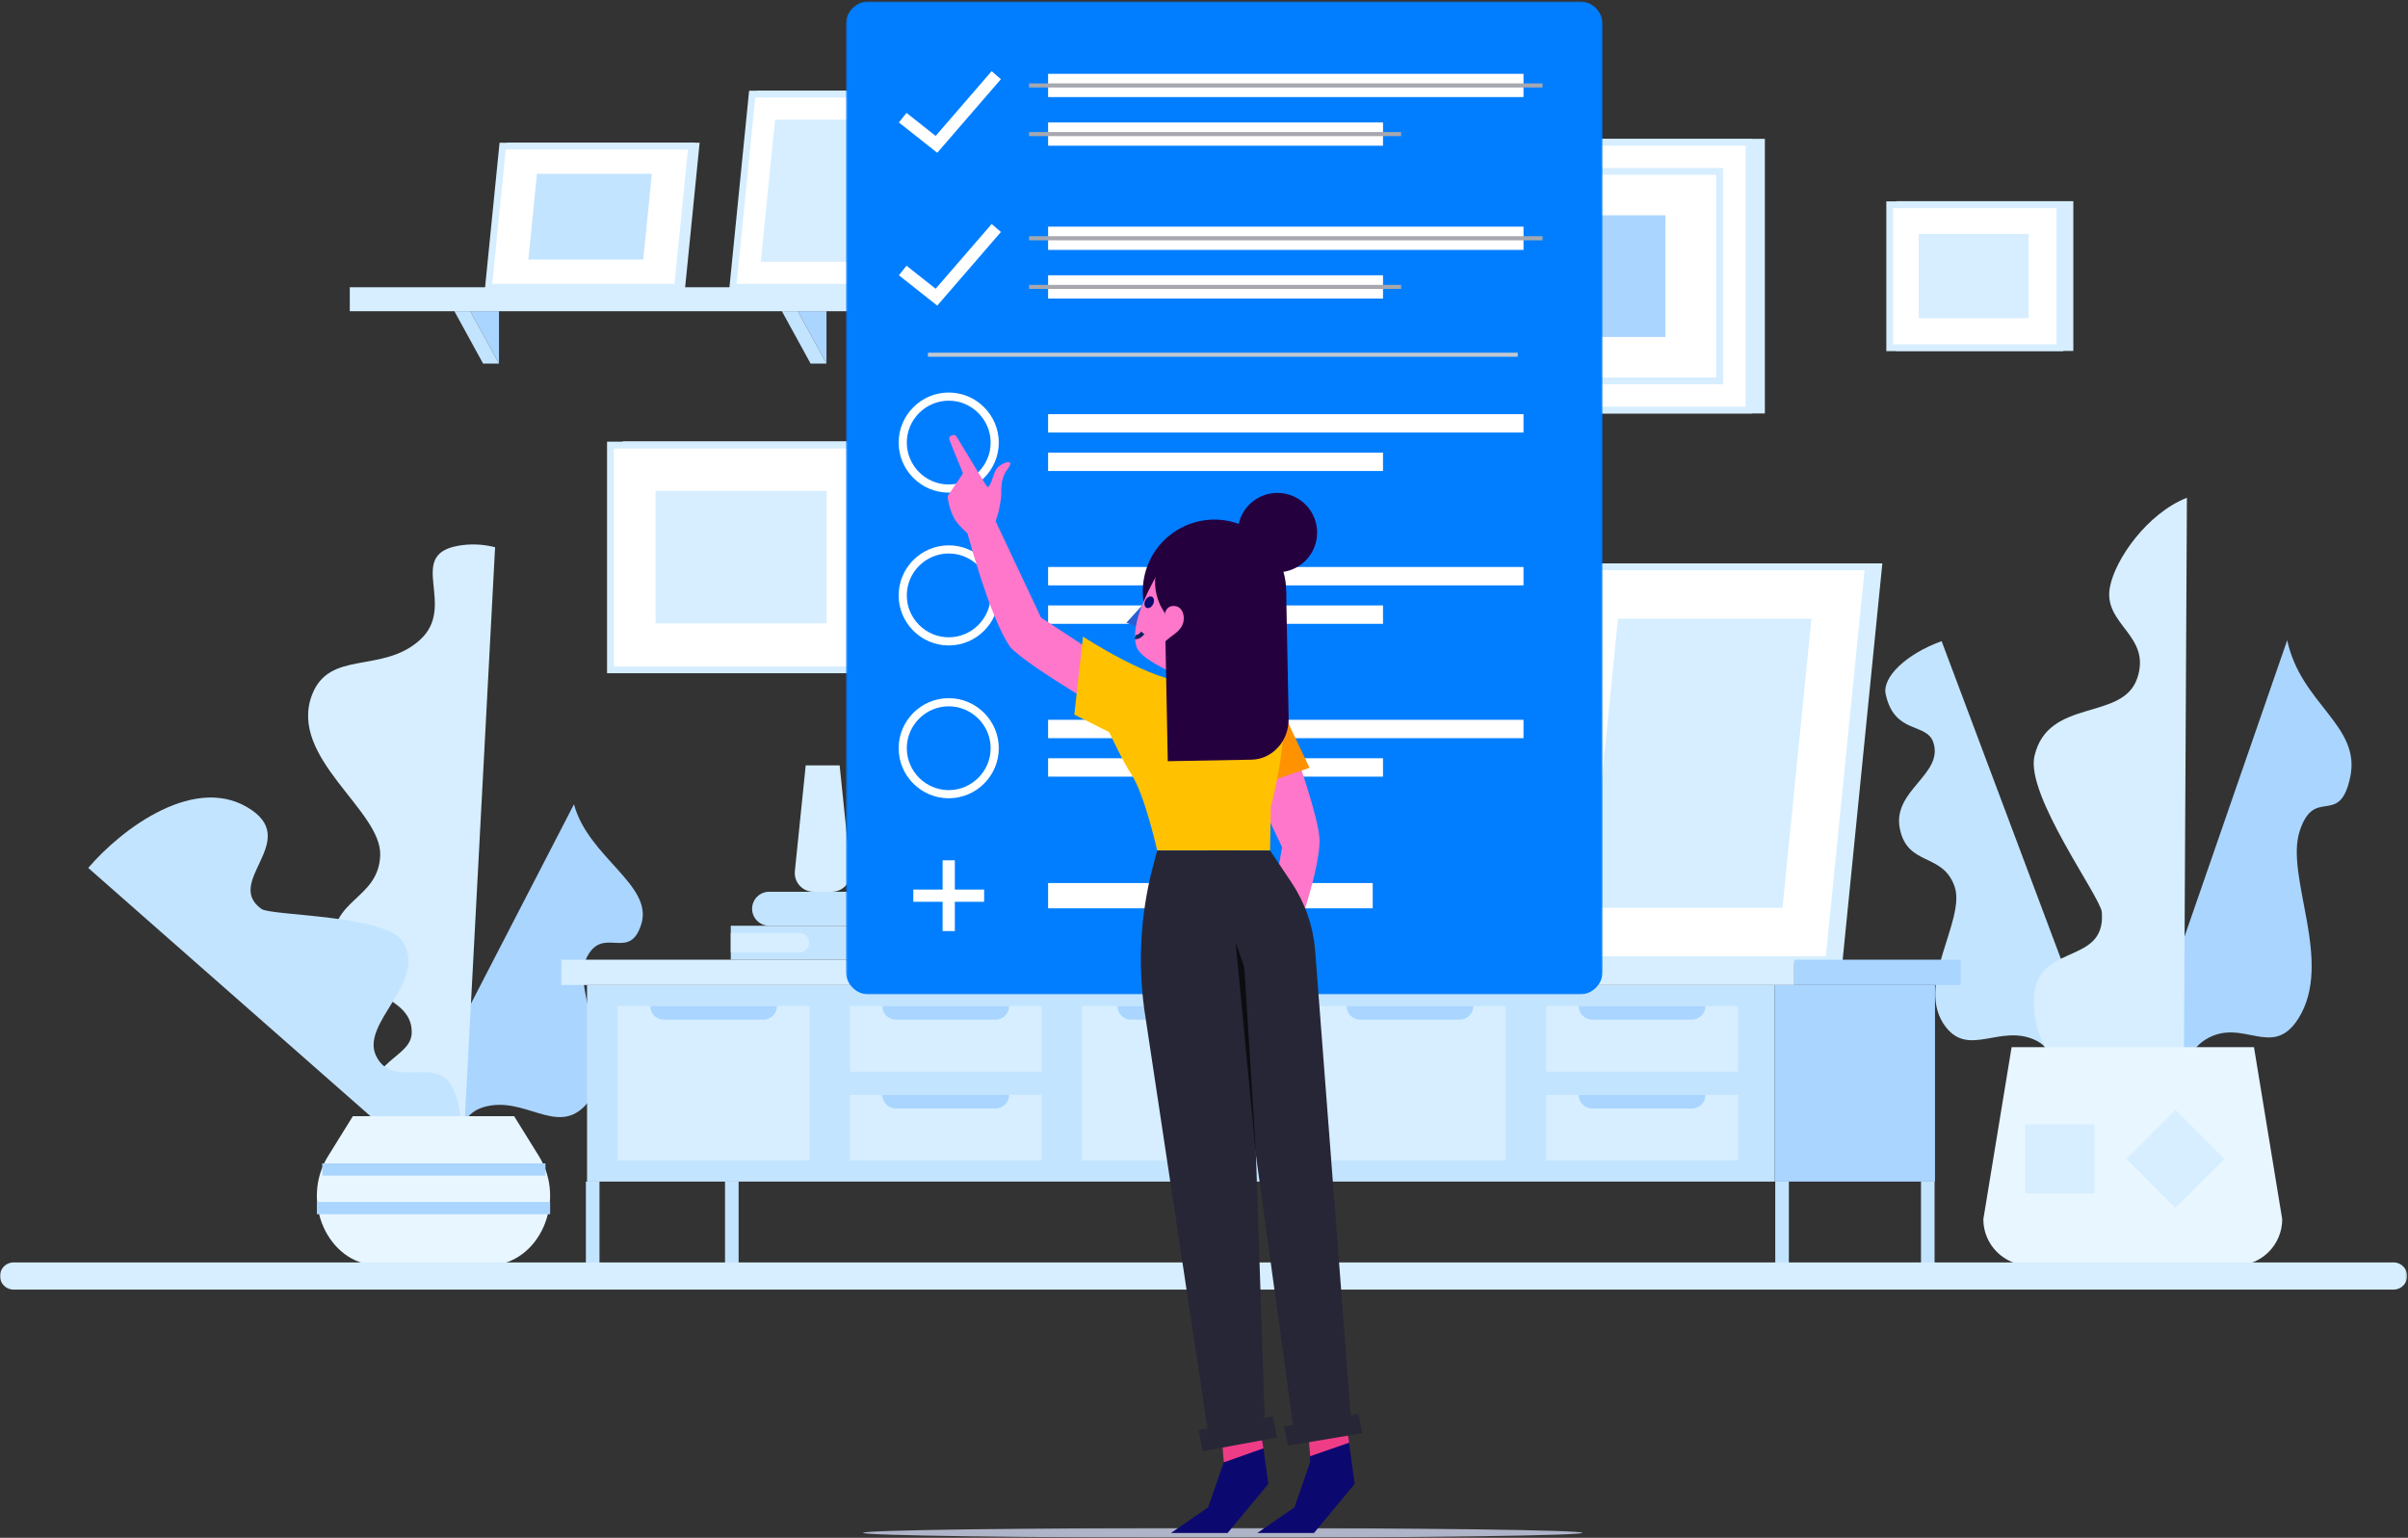 <svg width="1240" height="792" viewBox="0 0 1240 792" fill="none" xmlns="http://www.w3.org/2000/svg">
<rect x="0" y="0" width="1240" height="792" fill="#333333" stroke="none"/>
<path fill-rule="evenodd" clip-rule="evenodd" d="M203.921 591.607L295.562 414.23C302.978 441.599 336.341 455.726 330.288 475.766C324.23 495.806 310.406 476.033 302.01 493.412C293.614 510.791 320.891 550.081 300.753 570.007C286.132 584.473 269.856 564.276 249.293 570.114C228.731 575.953 240.125 606.133 218.332 599.63C212.822 597.985 208.028 595.174 203.921 591.607Z" fill="#AAD5FF"/>
<path fill-rule="evenodd" clip-rule="evenodd" d="M254.945 281.834L238.608 590.626C212.212 591.055 192.115 582.519 190.965 571.703C188.149 545.275 211.9 545.396 212.022 531.701C212.22 509.979 175.111 512.475 172.101 487.749C169.095 463.024 195 463.615 195.788 440.451C196.576 417.288 148.393 390.249 160.65 357.934C169.549 334.473 196.752 347.138 216.18 329.641C235.607 312.143 208.92 286.14 235.557 281.155C242.292 279.894 248.81 280.272 254.945 281.834Z" fill="#D6EEFF"/>
<path fill-rule="evenodd" clip-rule="evenodd" d="M129.885 417.398C101.469 397.429 62.584 426.861 45.438 447.006L230.826 610.1C240.524 591.343 238.33 567.312 231.602 557.811C222.621 545.129 201.468 560.548 193.567 543.579C185.67 526.609 220.446 505.558 207.353 484.873C198.658 471.129 139.708 471.72 134.669 468.143C115.432 454.501 153.493 433.988 129.885 417.398Z" fill="#C3E4FF"/>
<path fill-rule="evenodd" clip-rule="evenodd" d="M251.106 651.772H195.349C194.931 651.772 194.514 651.765 194.099 651.749C168.675 650.799 154.531 618.648 168.929 595.452L181.702 574.876H264.753L277.526 595.452C291.925 618.648 277.78 650.799 252.357 651.749C251.941 651.765 251.524 651.772 251.106 651.772Z" fill="#E8F6FF"/>
<path d="M163.168 622.199H283.289" stroke="#AAD5FF" stroke-width="6.3"/>
<path d="M165.955 602.313H280.887" stroke="#AAD5FF" stroke-width="6.3"/>
<path fill-rule="evenodd" clip-rule="evenodd" d="M1094 571.613L1177.8 329.723C1184.82 362.646 1215.77 373.609 1210.28 400.06C1204.79 426.51 1191.89 404.455 1184.22 428.036C1176.54 451.616 1202.01 495.482 1183.48 524.665C1170.04 545.853 1154.86 523.762 1135.87 535.306C1116.87 546.851 1127.59 582.498 1107.38 578.765C1102.27 577.821 1097.82 575.263 1094 571.613Z" fill="#AAD5FF"/>
<path fill-rule="evenodd" clip-rule="evenodd" d="M1086.7 561.626L999.834 330.202C981.212 336.99 969.199 348.927 971.033 357.498C975.512 378.44 992.143 371.945 995.573 382.371C1001.02 398.907 974.374 407.005 978.302 426.699C982.231 446.393 1000.26 438.958 1006.47 456.436C1012.68 473.914 985.481 507.553 1001.97 528.928C1013.94 544.447 1029.93 527.441 1047.83 535.566C1065.73 543.691 1053.36 570.744 1073.27 567.371C1078.3 566.519 1082.78 564.472 1086.7 561.626Z" fill="#C3E4FF"/>
<path fill-rule="evenodd" clip-rule="evenodd" d="M1047.45 519.483C1050.97 562.913 1098.27 571.607 1124.5 569.034L1126.15 256.353C1105.81 264.391 1089.24 287.848 1086.49 302.398C1082.83 321.818 1108.12 327.078 1100.55 349.359C1092.98 371.637 1054.62 359.151 1047.64 389.429C1043 409.541 1081.75 462.08 1082.34 469.813C1084.63 499.326 1044.53 483.4 1047.45 519.483Z" fill="#D6EEFF"/>
<path fill-rule="evenodd" clip-rule="evenodd" d="M1151.4 651.772H1045.16C1032 651.772 1021.32 641.104 1021.32 627.942L1035.87 539.329H1160.69L1175.23 627.942C1175.23 641.104 1164.56 651.772 1151.4 651.772Z" fill="#E8F6FF"/>
<mask id="mask0_82_24379" style="mask-type:luminance" maskUnits="userSpaceOnUse" x="0" y="0" width="1240" height="792">
<path fill-rule="evenodd" clip-rule="evenodd" d="M0 791.979H1239.57V0.697H0V791.979Z" fill="white"/>
</mask>
<g mask="url(#mask0_82_24379)">
<path fill-rule="evenodd" clip-rule="evenodd" d="M1042.86 614.692H1078.52V579.037H1042.86V614.692Z" fill="#D6EEFF"/>
<path fill-rule="evenodd" clip-rule="evenodd" d="M1120.24 622.076L1095.02 596.865L1120.24 571.653L1145.45 596.865L1120.24 622.076Z" fill="#D6EEFF"/>
<path fill-rule="evenodd" clip-rule="evenodd" d="M978.265 178.993H1065.91V105.356H978.265V178.993Z" fill="#D6EEFF"/>
<path fill-rule="evenodd" clip-rule="evenodd" d="M978.265 178.993H1065.91V105.356H978.265V178.993Z" stroke="#D6EEFF" stroke-width="3.5"/>
<path fill-rule="evenodd" clip-rule="evenodd" d="M973.111 179.092H1060.76V105.456H973.111V179.092Z" fill="white"/>
<path fill-rule="evenodd" clip-rule="evenodd" d="M973.111 179.092H1060.76V105.456H973.111V179.092Z" stroke="#D6EEFF" stroke-width="3.5"/>
<path fill-rule="evenodd" clip-rule="evenodd" d="M988.039 163.879H1044.58V120.471H988.039V163.879Z" fill="#D6EEFF"/>
<path fill-rule="evenodd" clip-rule="evenodd" d="M322.381 344.822H458.891V229.072H322.381V344.822Z" fill="#D6EEFF"/>
<path fill-rule="evenodd" clip-rule="evenodd" d="M322.381 344.822H458.891V229.072H322.381V344.822Z" stroke="#D6EEFF" stroke-width="3.5"/>
<path fill-rule="evenodd" clip-rule="evenodd" d="M314.354 344.977H450.865V229.227H314.354V344.977Z" fill="white"/>
<path fill-rule="evenodd" clip-rule="evenodd" d="M314.354 344.977H450.865V229.227H314.354V344.977Z" stroke="#D6EEFF" stroke-width="3.5"/>
<path fill-rule="evenodd" clip-rule="evenodd" d="M337.604 321.064H425.669V252.83H337.604V321.064Z" fill="#D6EEFF"/>
<path fill-rule="evenodd" clip-rule="evenodd" d="M504.449 280.511H557.715V218.431H504.449V280.511Z" fill="#D6EEFF"/>
<path fill-rule="evenodd" clip-rule="evenodd" d="M504.449 280.511H557.715V218.431H504.449V280.511Z" stroke="#D6EEFF" stroke-width="3.5"/>
<path fill-rule="evenodd" clip-rule="evenodd" d="M500.764 280.511H555.021V218.431H500.764V280.511Z" fill="white"/>
<path fill-rule="evenodd" clip-rule="evenodd" d="M500.764 280.511H555.021V218.431H500.764V280.511Z" stroke="#D6EEFF" stroke-width="3.5"/>
<path fill-rule="evenodd" clip-rule="evenodd" d="M513.606 264.356H539.678V234.471H513.606V264.356Z" fill="#C3E4FF"/>
<path fill-rule="evenodd" clip-rule="evenodd" d="M819.425 211.188H907.074V73.258H819.425V211.188Z" fill="#D6EEFF"/>
<path fill-rule="evenodd" clip-rule="evenodd" d="M819.425 211.188H907.074V73.258H819.425V211.188Z" stroke="#D6EEFF" stroke-width="3.5"/>
<path fill-rule="evenodd" clip-rule="evenodd" d="M736.382 211.188H900.647V73.258H736.382V211.188Z" fill="white"/>
<path fill-rule="evenodd" clip-rule="evenodd" d="M736.382 211.188H900.647V73.258H736.382V211.188Z" stroke="#D6EEFF" stroke-width="3.5"/>
<path fill-rule="evenodd" clip-rule="evenodd" d="M751.501 196.182H885.527V88.263H751.501V196.182Z" fill="white"/>
<path fill-rule="evenodd" clip-rule="evenodd" d="M751.501 196.182H885.527V88.263H751.501V196.182Z" stroke="#D6EEFF" stroke-width="3.5"/>
<path fill-rule="evenodd" clip-rule="evenodd" d="M779.465 173.553H857.562V110.893H779.465V173.553Z" fill="#AAD5FF"/>
<path fill-rule="evenodd" clip-rule="evenodd" d="M381.364 147.946H455.103L465.061 48.488H391.322L381.364 147.946Z" fill="#D6EEFF"/>
<path fill-rule="evenodd" clip-rule="evenodd" d="M381.364 147.946H455.103L465.061 48.488H391.322L381.364 147.946Z" stroke="#D6EEFF" stroke-width="3.5"/>
<path fill-rule="evenodd" clip-rule="evenodd" d="M377.384 147.946H452.495L462.453 48.488H387.342L377.384 147.946Z" fill="white"/>
<path fill-rule="evenodd" clip-rule="evenodd" d="M377.384 147.946H452.495L462.453 48.488H387.342L377.384 147.946Z" stroke="#D6EEFF" stroke-width="3.5"/>
<path fill-rule="evenodd" clip-rule="evenodd" d="M391.77 134.813H440.739L448.067 61.621H399.098L391.77 134.813Z" fill="#D6EEFF"/>
<path fill-rule="evenodd" clip-rule="evenodd" d="M358.338 75.254L351.057 147.947H255.468L262.749 75.254H358.338Z" fill="#D6EEFF"/>
<path fill-rule="evenodd" clip-rule="evenodd" d="M358.338 75.254L351.057 147.947H255.468L262.749 75.254H358.338Z" stroke="#D6EEFF" stroke-width="3.5"/>
<path fill-rule="evenodd" clip-rule="evenodd" d="M356.2 75.254L348.919 147.947H251.552L258.832 75.254H356.2Z" fill="white"/>
<path fill-rule="evenodd" clip-rule="evenodd" d="M356.2 75.254L348.919 147.947H251.552L258.832 75.254H356.2Z" stroke="#D6EEFF" stroke-width="3.5"/>
<path fill-rule="evenodd" clip-rule="evenodd" d="M335.67 89.515L331.246 133.687H272.08L276.505 89.515H335.67Z" fill="#C3E4FF"/>
<path fill-rule="evenodd" clip-rule="evenodd" d="M180.121 160.289H455.839V147.947H180.121V160.289Z" fill="#D6EEFF"/>
<path fill-rule="evenodd" clip-rule="evenodd" d="M455.838 160.288H501.195V147.946H455.838V160.288Z" fill="#C3E4FF"/>
<path fill-rule="evenodd" clip-rule="evenodd" d="M242.171 160.288L256.956 187.269V160.288H242.171Z" fill="#AAD5FF"/>
<path fill-rule="evenodd" clip-rule="evenodd" d="M233.989 160.288L248.774 187.269H256.957L242.171 160.288H233.989Z" fill="#C3E4FF"/>
<path fill-rule="evenodd" clip-rule="evenodd" d="M410.816 160.288L425.601 187.269V160.288H410.816Z" fill="#AAD5FF"/>
<path fill-rule="evenodd" clip-rule="evenodd" d="M402.635 160.288L417.42 187.269H425.602L410.817 160.288H402.635Z" fill="#C3E4FF"/>
<path fill-rule="evenodd" clip-rule="evenodd" d="M666.46 140.701C666.46 168.045 644.29 190.21 616.942 190.21C589.594 190.21 567.424 168.045 567.424 140.701C567.424 113.358 589.594 91.192 616.942 91.192C644.29 91.192 666.46 113.358 666.46 140.701Z" fill="#C3E4FF"/>
<path fill-rule="evenodd" clip-rule="evenodd" d="M656.751 140.701C656.751 168.045 634.581 190.21 607.233 190.21C579.885 190.21 557.715 168.045 557.715 140.701C557.715 113.358 579.885 91.192 607.233 91.192C634.581 91.192 656.751 113.358 656.751 140.701Z" fill="#D6EEFF"/>
<path fill-rule="evenodd" clip-rule="evenodd" d="M644.757 140.697C644.757 160.023 630.148 175.931 611.376 177.993C610.014 178.144 608.636 178.219 607.236 178.219C586.507 178.219 569.707 161.423 569.707 140.697C569.707 119.98 586.507 103.183 607.236 103.183C608.636 103.183 610.014 103.258 611.376 103.409C630.148 105.471 644.757 121.38 644.757 140.697Z" fill="#C3E4FF"/>
<path fill-rule="evenodd" clip-rule="evenodd" d="M644.758 140.697C644.758 160.023 630.148 175.931 611.376 177.993C592.597 175.931 577.987 160.023 577.987 140.697C577.987 121.38 592.597 105.471 611.376 103.409C630.148 105.471 644.758 121.38 644.758 140.697Z" fill="#E8F6FF"/>
<path d="M608.86 119.838L621.019 146.35" stroke="#C3E4FF" stroke-width="5.6"/>
<path d="M622.176 135.236L595.543 164.179" stroke="#C3E4FF" stroke-width="5.6"/>
<path fill-rule="evenodd" clip-rule="evenodd" d="M387.3 468.033C387.3 472.863 391.216 476.778 396.048 476.778H474.75V459.287H396.048C391.216 459.287 387.3 463.202 387.3 468.033Z" fill="#C3E4FF"/>
<path fill-rule="evenodd" clip-rule="evenodd" d="M440.234 468.033C440.234 470.829 442.502 473.096 445.299 473.096H474.539C474.656 473.096 474.75 473.002 474.75 472.886V463.18C474.75 463.064 474.656 462.969 474.539 462.969H445.299C442.502 462.969 440.234 465.236 440.234 468.033Z" fill="#D6EEFF"/>
<path fill-rule="evenodd" clip-rule="evenodd" d="M376.315 476.779V494.271H462.219C467.05 494.271 470.967 490.355 470.967 485.524C470.967 480.695 467.05 476.779 462.219 476.779H376.315Z" fill="#C3E4FF"/>
<path fill-rule="evenodd" clip-rule="evenodd" d="M376.315 480.51V490.539H411.636C414.406 490.539 416.651 488.294 416.651 485.524C416.651 482.755 414.406 480.51 411.636 480.51H376.315Z" fill="#D6EEFF"/>
<path fill-rule="evenodd" clip-rule="evenodd" d="M601.22 494.271H751.251L771.513 291.912H621.48L601.22 494.271Z" fill="#D6EEFF"/>
<path fill-rule="evenodd" clip-rule="evenodd" d="M601.22 494.271H751.251L771.513 291.912H621.48L601.22 494.271Z" stroke="#D6EEFF" stroke-width="3.5"/>
<path fill-rule="evenodd" clip-rule="evenodd" d="M593.122 494.271H745.945L766.206 291.912H613.382L593.122 494.271Z" fill="white"/>
<path fill-rule="evenodd" clip-rule="evenodd" d="M593.122 494.271H745.945L766.206 291.912H613.382L593.122 494.271Z" stroke="#D6EEFF" stroke-width="3.5"/>
<path fill-rule="evenodd" clip-rule="evenodd" d="M622.392 467.551H722.025L736.936 318.631H637.302L622.392 467.551Z" fill="#C3E4FF"/>
<path fill-rule="evenodd" clip-rule="evenodd" d="M797.091 494.271H947.122L967.383 291.912H817.351L797.091 494.271Z" fill="#D6EEFF"/>
<path fill-rule="evenodd" clip-rule="evenodd" d="M797.091 494.271H947.122L967.383 291.912H817.351L797.091 494.271Z" stroke="#D6EEFF" stroke-width="3.5"/>
<path fill-rule="evenodd" clip-rule="evenodd" d="M788.992 494.271H941.816L962.076 291.912H809.252L788.992 494.271Z" fill="white"/>
<path fill-rule="evenodd" clip-rule="evenodd" d="M788.992 494.271H941.816L962.076 291.912H809.252L788.992 494.271Z" stroke="#D6EEFF" stroke-width="3.5"/>
<path fill-rule="evenodd" clip-rule="evenodd" d="M818.262 467.551H917.896L932.806 318.631H833.172L818.262 467.551Z" fill="#D6EEFF"/>
<path fill-rule="evenodd" clip-rule="evenodd" d="M672.551 352.028L658.308 494.271H508.272L522.516 352.028H672.551Z" fill="#D6EEFF"/>
<path fill-rule="evenodd" clip-rule="evenodd" d="M672.551 352.028L658.308 494.271H508.272L522.516 352.028H672.551Z" stroke="#D6EEFF" stroke-width="3.5"/>
<path fill-rule="evenodd" clip-rule="evenodd" d="M667.242 352.028L652.999 494.271H500.175L514.418 352.028H667.242Z" fill="white"/>
<path fill-rule="evenodd" clip-rule="evenodd" d="M667.242 352.028L652.999 494.271H500.175L514.418 352.028H667.242Z" stroke="#D6EEFF" stroke-width="3.5"/>
<path fill-rule="evenodd" clip-rule="evenodd" d="M635.294 379.229L626.498 467.07H532.123L540.919 379.229H635.294Z" fill="#D6EEFF"/>
<path fill-rule="evenodd" clip-rule="evenodd" d="M302.305 608.555H913.895V507.32H302.305V608.555Z" fill="#C3E4FF"/>
<path fill-rule="evenodd" clip-rule="evenodd" d="M318.106 597.727H416.841V518.149H318.106V597.727Z" fill="#D6EEFF"/>
<path fill-rule="evenodd" clip-rule="evenodd" d="M437.633 551.965H536.367V518.149H437.633V551.965Z" fill="#D6EEFF"/>
<path fill-rule="evenodd" clip-rule="evenodd" d="M437.633 597.727H536.367V563.911H437.633V597.727Z" fill="#D6EEFF"/>
<path fill-rule="evenodd" clip-rule="evenodd" d="M796.21 551.965H894.945V518.149H796.21V551.965Z" fill="#D6EEFF"/>
<path fill-rule="evenodd" clip-rule="evenodd" d="M796.21 597.727H894.945V563.911H796.21V597.727Z" fill="#D6EEFF"/>
<path fill-rule="evenodd" clip-rule="evenodd" d="M557.158 597.727H655.893V518.149H557.158V597.727Z" fill="#D6EEFF"/>
<path fill-rule="evenodd" clip-rule="evenodd" d="M676.685 597.727H775.419V518.149H676.685V597.727Z" fill="#D6EEFF"/>
<path fill-rule="evenodd" clip-rule="evenodd" d="M913.895 608.555H996.432V507.32H913.895V608.555Z" fill="#AAD5FF"/>
<path fill-rule="evenodd" clip-rule="evenodd" d="M289.074 507.321H923.978V494.271H289.074V507.321Z" fill="#D6EEFF"/>
<path fill-rule="evenodd" clip-rule="evenodd" d="M923.978 507.321H1009.66V494.271H923.978V507.321Z" fill="#AAD5FF"/>
<path d="M917.671 608.555V654.329" stroke="#C3E4FF" stroke-width="7"/>
<path d="M992.711 608.555V654.329" stroke="#C3E4FF" stroke-width="7"/>
<path d="M305.204 608.555V654.329" stroke="#C3E4FF" stroke-width="7"/>
<path d="M376.851 608.555V654.329" stroke="#C3E4FF" stroke-width="7"/>
<path fill-rule="evenodd" clip-rule="evenodd" d="M409.317 448.623L414.904 394.184H432.376L437.964 448.623C438.549 454.328 434.072 459.287 428.336 459.287H418.945C413.209 459.287 408.731 454.328 409.317 448.623Z" fill="#D6EEFF"/>
<path fill-rule="evenodd" clip-rule="evenodd" d="M393.114 525.146H341.834C337.969 525.146 334.836 522.013 334.836 518.149H400.112C400.112 522.013 396.979 525.146 393.114 525.146Z" fill="#AAD5FF"/>
<path fill-rule="evenodd" clip-rule="evenodd" d="M512.64 525.146H461.36C457.495 525.146 454.361 522.013 454.361 518.149H519.638C519.638 522.013 516.505 525.146 512.64 525.146Z" fill="#AAD5FF"/>
<path fill-rule="evenodd" clip-rule="evenodd" d="M633.74 525.146H582.459C578.594 525.146 575.461 522.013 575.461 518.149H640.737C640.737 522.013 637.604 525.146 633.74 525.146Z" fill="#AAD5FF"/>
<path fill-rule="evenodd" clip-rule="evenodd" d="M751.692 525.146H700.413C696.547 525.146 693.414 522.013 693.414 518.149H758.69C758.69 522.013 755.557 525.146 751.692 525.146Z" fill="#AAD5FF"/>
<path fill-rule="evenodd" clip-rule="evenodd" d="M512.64 570.908H461.36C457.495 570.908 454.361 567.775 454.361 563.911H519.638C519.638 567.775 516.505 570.908 512.64 570.908Z" fill="#AAD5FF"/>
<path fill-rule="evenodd" clip-rule="evenodd" d="M871.218 525.146H819.938C816.073 525.146 812.94 522.013 812.94 518.149H878.216C878.216 522.013 875.082 525.146 871.218 525.146Z" fill="#AAD5FF"/>
<path fill-rule="evenodd" clip-rule="evenodd" d="M871.218 570.908H819.938C816.073 570.908 812.94 567.775 812.94 563.911H878.216C878.216 567.775 875.082 570.908 871.218 570.908Z" fill="#AAD5FF"/>
<path d="M1232.57 657.181H6.998" stroke="#D6EEFF" stroke-width="14" stroke-linecap="round"/>
</g>
<mask id="mask1_82_24379" style="mask-type:luminance" maskUnits="userSpaceOnUse" x="444" y="786" width="371" height="6">
<path fill-rule="evenodd" clip-rule="evenodd" d="M444.316 786.92H814.969V791.979H444.316V786.92Z" fill="white"/>
</mask>
<g mask="url(#mask1_82_24379)">
<path fill-rule="evenodd" clip-rule="evenodd" d="M444.316 789.45C444.316 790.846 527.29 791.979 629.643 791.979C731.996 791.979 814.969 790.846 814.969 789.45C814.969 788.053 731.996 786.92 629.643 786.92C527.29 786.92 444.316 788.053 444.316 789.45Z" fill="#AFB4C8"/>
</g>
<mask id="mask2_82_24379" style="mask-type:luminance" maskUnits="userSpaceOnUse" x="435" y="0" width="391" height="513">
<path fill-rule="evenodd" clip-rule="evenodd" d="M435.578 0.697H825.299V512.192H435.578V0.697Z" fill="white"/>
</mask>
<g mask="url(#mask2_82_24379)">
<path fill-rule="evenodd" clip-rule="evenodd" d="M813.402 512.192H447.474C440.931 512.192 435.578 506.84 435.578 500.298V12.591C435.578 6.049 440.931 0.697 447.474 0.697H813.402C819.945 0.697 825.299 6.049 825.299 12.591V500.298C825.299 506.84 819.945 512.192 813.402 512.192Z" fill="#007EFF"/>
</g>
<path fill-rule="evenodd" clip-rule="evenodd" d="M539.715 222.774H784.528V213.302H539.715V222.774Z" fill="white"/>
<path fill-rule="evenodd" clip-rule="evenodd" d="M539.715 242.579H712.182V233.107H539.715V242.579Z" fill="white"/>
<path fill-rule="evenodd" clip-rule="evenodd" d="M539.715 467.81H706.875V454.785H539.715V467.81Z" fill="white"/>
<path fill-rule="evenodd" clip-rule="evenodd" d="M488.546 251.621V251.621C475.519 251.621 464.861 240.965 464.861 227.941C464.861 214.917 475.519 204.26 488.546 204.26C501.572 204.26 512.23 214.917 512.23 227.941C512.23 240.965 501.572 251.621 488.546 251.621Z" stroke="white" stroke-width="4.2"/>
<path fill-rule="evenodd" clip-rule="evenodd" d="M488.546 409.035V409.035C475.519 409.035 464.861 398.379 464.861 385.355C464.861 372.33 475.519 361.674 488.546 361.674C501.572 361.674 512.23 372.33 512.23 385.355C512.23 398.379 501.572 409.035 488.546 409.035Z" stroke="white" stroke-width="4.2"/>
<path fill-rule="evenodd" clip-rule="evenodd" d="M488.546 330.328V330.328C475.519 330.328 464.861 319.672 464.861 306.648C464.861 293.624 475.519 282.967 488.546 282.967C501.572 282.967 512.23 293.624 512.23 306.648C512.23 319.672 501.572 330.328 488.546 330.328Z" stroke="white" stroke-width="4.2"/>
<path fill-rule="evenodd" clip-rule="evenodd" d="M539.715 301.481H784.528V292.009H539.715V301.481Z" fill="white"/>
<path fill-rule="evenodd" clip-rule="evenodd" d="M539.715 321.286H712.182V311.814H539.715V321.286Z" fill="white"/>
<path fill-rule="evenodd" clip-rule="evenodd" d="M539.715 380.188H784.528V370.715H539.715V380.188Z" fill="white"/>
<path fill-rule="evenodd" clip-rule="evenodd" d="M539.715 399.994H712.182V390.521H539.715V399.994Z" fill="white"/>
<path d="M464.841 139.312L482.225 153.054L513.037 117.427" stroke="white" stroke-width="6.3"/>
<path d="M464.841 60.605L482.225 74.347L513.037 38.721" stroke="white" stroke-width="6.3"/>
<path fill-rule="evenodd" clip-rule="evenodd" d="M539.715 49.999H784.528V38.02H539.715V49.999Z" fill="white"/>
<path fill-rule="evenodd" clip-rule="evenodd" d="M539.715 75.047H712.182V63.068H539.715V75.047Z" fill="white"/>
<path d="M529.918 44.01H794.325" stroke="#A6A7AF" stroke-width="2.1"/>
<path d="M529.918 69.058H721.517" stroke="#A6A7AF" stroke-width="2.1"/>
<path fill-rule="evenodd" clip-rule="evenodd" d="M539.715 128.707H784.528V116.727H539.715V128.707Z" fill="white"/>
<path fill-rule="evenodd" clip-rule="evenodd" d="M539.715 153.754H712.182V141.775H539.715V153.754Z" fill="white"/>
<path d="M529.918 122.717H794.325" stroke="#A6A7AF" stroke-width="2.1"/>
<path d="M529.918 147.765H721.517" stroke="#A6A7AF" stroke-width="2.1"/>
<path d="M477.848 182.695H781.589" stroke="#C2C7D0" stroke-width="2.1"/>
<path d="M488.545 443.071V479.525" stroke="white" stroke-width="6.3"/>
<path d="M470.315 461.298H506.776" stroke="white" stroke-width="6.3"/>
<path fill-rule="evenodd" clip-rule="evenodd" d="M512.505 269.116L514.063 264.113C514.063 264.113 514.942 260.576 515.449 256.638C515.956 252.7 514.502 247.484 518.919 241.49C523.335 235.504 515.642 238.372 513.395 241.18C511.522 243.521 510.755 249.308 508.76 250.958C507.684 249.921 507.079 248.787 507.079 248.787L492.712 225.089C492.415 224.339 491.624 223.924 490.86 224.11L489.997 224.325C489.089 224.553 488.576 225.526 488.896 226.426C490.615 231.29 496.111 243.823 495.851 243.883L487.954 255.579C487.954 255.579 488.632 263.381 492.517 268.728C494.156 270.994 496.934 273.529 498.454 274.95" fill="#FF77CA"/>
<path fill-rule="evenodd" clip-rule="evenodd" d="M578.821 371.69C578.821 371.69 530.282 344.147 520.226 333.268C509.014 317.362 496.682 269.027 496.682 269.027L512.299 267.572L536.059 318.085L588.786 352.607L578.821 371.69Z" fill="#FF77CA"/>
<path fill-rule="evenodd" clip-rule="evenodd" d="M660.783 500.421L649.744 495.869L660.214 436.312L643.886 402.094L667.487 388.599C667.487 388.599 679.154 421.492 679.479 432.243C680.049 451.057 660.783 500.421 660.783 500.421Z" fill="#FF77CA"/>
<path fill-rule="evenodd" clip-rule="evenodd" d="M674.346 395.44L642.896 406.141L633.551 369.09L658.222 361.58L674.346 395.44Z" fill="#FF9200"/>
<path fill-rule="evenodd" clip-rule="evenodd" d="M557.693 327.85L553.225 368.055L571.204 377.099C571.204 377.099 577.665 391.244 582.477 398.58C589.551 409.366 595.891 438.048 595.891 438.048H654.031L654.404 415.543C654.404 415.543 668.778 361.885 654.919 355.819C640.747 349.61 633.82 351.417 613.054 351.449C593.505 351.482 557.693 327.85 557.693 327.85Z" fill="#FFC100"/>
<path fill-rule="evenodd" clip-rule="evenodd" d="M651.246 729.922L622.438 739.984L590.031 524.994C585.682 498.703 586.957 471.788 593.775 446.027L595.891 438.048H637.875L646.771 595.13L651.246 729.922Z" fill="#272636"/>
<path fill-rule="evenodd" clip-rule="evenodd" d="M696.319 738.615L666.191 736.285L646.771 595.13L621.65 438.048H654.031L665.029 454.46C671.899 464.724 676.078 476.547 677.177 488.85L696.319 738.615Z" fill="#272636"/>
<path fill-rule="evenodd" clip-rule="evenodd" d="M653.122 764.258L632.173 789.521H603.006L622.136 776.338L630.172 753.157L629.857 741.601L648.703 731.954L653.122 764.258Z" fill="#0B096F"/>
<path fill-rule="evenodd" clip-rule="evenodd" d="M648.606 733.814L650.615 745.933L630.17 753.155L629.206 740.496L648.606 733.814Z" fill="#EF3C86"/>
<path fill-rule="evenodd" clip-rule="evenodd" d="M697.581 764.258L676.633 789.521H647.465L666.595 776.338L674.631 753.157L674.316 741.601L693.162 731.954L697.581 764.258Z" fill="#0B096F"/>
<path fill-rule="evenodd" clip-rule="evenodd" d="M692.703 730.945L694.797 743L674.657 749.992L673.591 737.409L692.703 730.945Z" fill="#EF3C86"/>
<path fill-rule="evenodd" clip-rule="evenodd" d="M657.53 740.367L619.267 747.424L617.256 736.512L655.519 729.455L657.53 740.367Z" fill="#272636"/>
<path fill-rule="evenodd" clip-rule="evenodd" d="M701.504 738.136L663.242 744.566L661.23 734.624L699.493 728.192L701.504 738.136Z" fill="#272636"/>
<path fill-rule="evenodd" clip-rule="evenodd" d="M660.65 315.398C654.637 334.871 633.974 345.784 614.502 339.771C596.387 334.179 585.679 315.915 589.111 297.722C589.364 296.355 589.704 294.988 590.124 293.626C593.294 283.368 600.527 275.486 609.511 271.204C617.576 267.356 627.061 266.414 636.278 269.258C655.751 275.271 666.665 295.93 660.65 315.398Z" fill="#25003F"/>
<path fill-rule="evenodd" clip-rule="evenodd" d="M677.343 280.342C674.01 291.134 662.558 297.181 651.764 293.849C640.97 290.517 634.921 279.066 638.254 268.273C641.587 257.481 653.039 251.434 663.833 254.767C674.628 258.099 680.677 269.55 677.343 280.342Z" fill="#25003F"/>
<path fill-rule="evenodd" clip-rule="evenodd" d="M590.607 309.124L580.025 320.714L586.378 323.19L590.607 309.124Z" fill="#285FD7"/>
<path fill-rule="evenodd" clip-rule="evenodd" d="M603.055 346.091C603.055 346.091 587.089 339.199 585.216 333.058C579.943 315.766 604.91 281.855 604.91 281.855L635.035 318.686C635.035 318.686 630.234 354.846 630.117 354.846C630.027 354.846 603.377 354.529 603.377 354.529L603.055 346.091Z" fill="#FF77CA"/>
<path fill-rule="evenodd" clip-rule="evenodd" d="M589.788 309.204C589.009 310.779 589.276 312.494 590.383 313.034C591.491 313.574 593.02 312.734 593.799 311.159C594.578 309.584 594.312 307.87 593.204 307.33C592.097 306.79 590.567 307.629 589.788 309.204Z" fill="#0B096F"/>
<path fill-rule="evenodd" clip-rule="evenodd" d="M636.527 322.906C627.021 329.75 614.189 328.825 605.147 321.45C604.425 320.87 603.735 320.25 603.069 319.58C601.986 318.519 600.984 317.34 600.07 316.07C591.404 304.037 593.675 287.592 605.146 279.333C606.25 278.538 607.397 277.848 608.578 277.268C619.69 271.745 633.78 275.284 641.615 286.162C650.198 298.081 648.042 314.327 636.854 322.662C636.748 322.748 636.638 322.827 636.527 322.906Z" fill="#25003F"/>
<path fill-rule="evenodd" clip-rule="evenodd" d="M644.487 391.247L601.353 392.036L599.671 305.664L662.306 304.518L663.583 370.082C663.807 381.574 655.257 391.049 644.487 391.247Z" fill="#25003F"/>
<path fill-rule="evenodd" clip-rule="evenodd" d="M636.271 485.172L640.787 498.185L646.825 595.469L636.271 485.172Z" fill="#0D0D11"/>
<path fill-rule="evenodd" clip-rule="evenodd" d="M599.525 320.016C599.525 320.016 598.731 312.077 604.315 312.086C608.475 312.091 609.6 316.051 609.597 318.338C609.585 326.06 601.183 327.223 598.242 332.812" fill="#FF77CA"/>
<path d="M584.517 328.098C584.517 328.098 586.345 328.601 588.474 325.948" stroke="#0C245F" stroke-width="2.1"/>
</svg>
